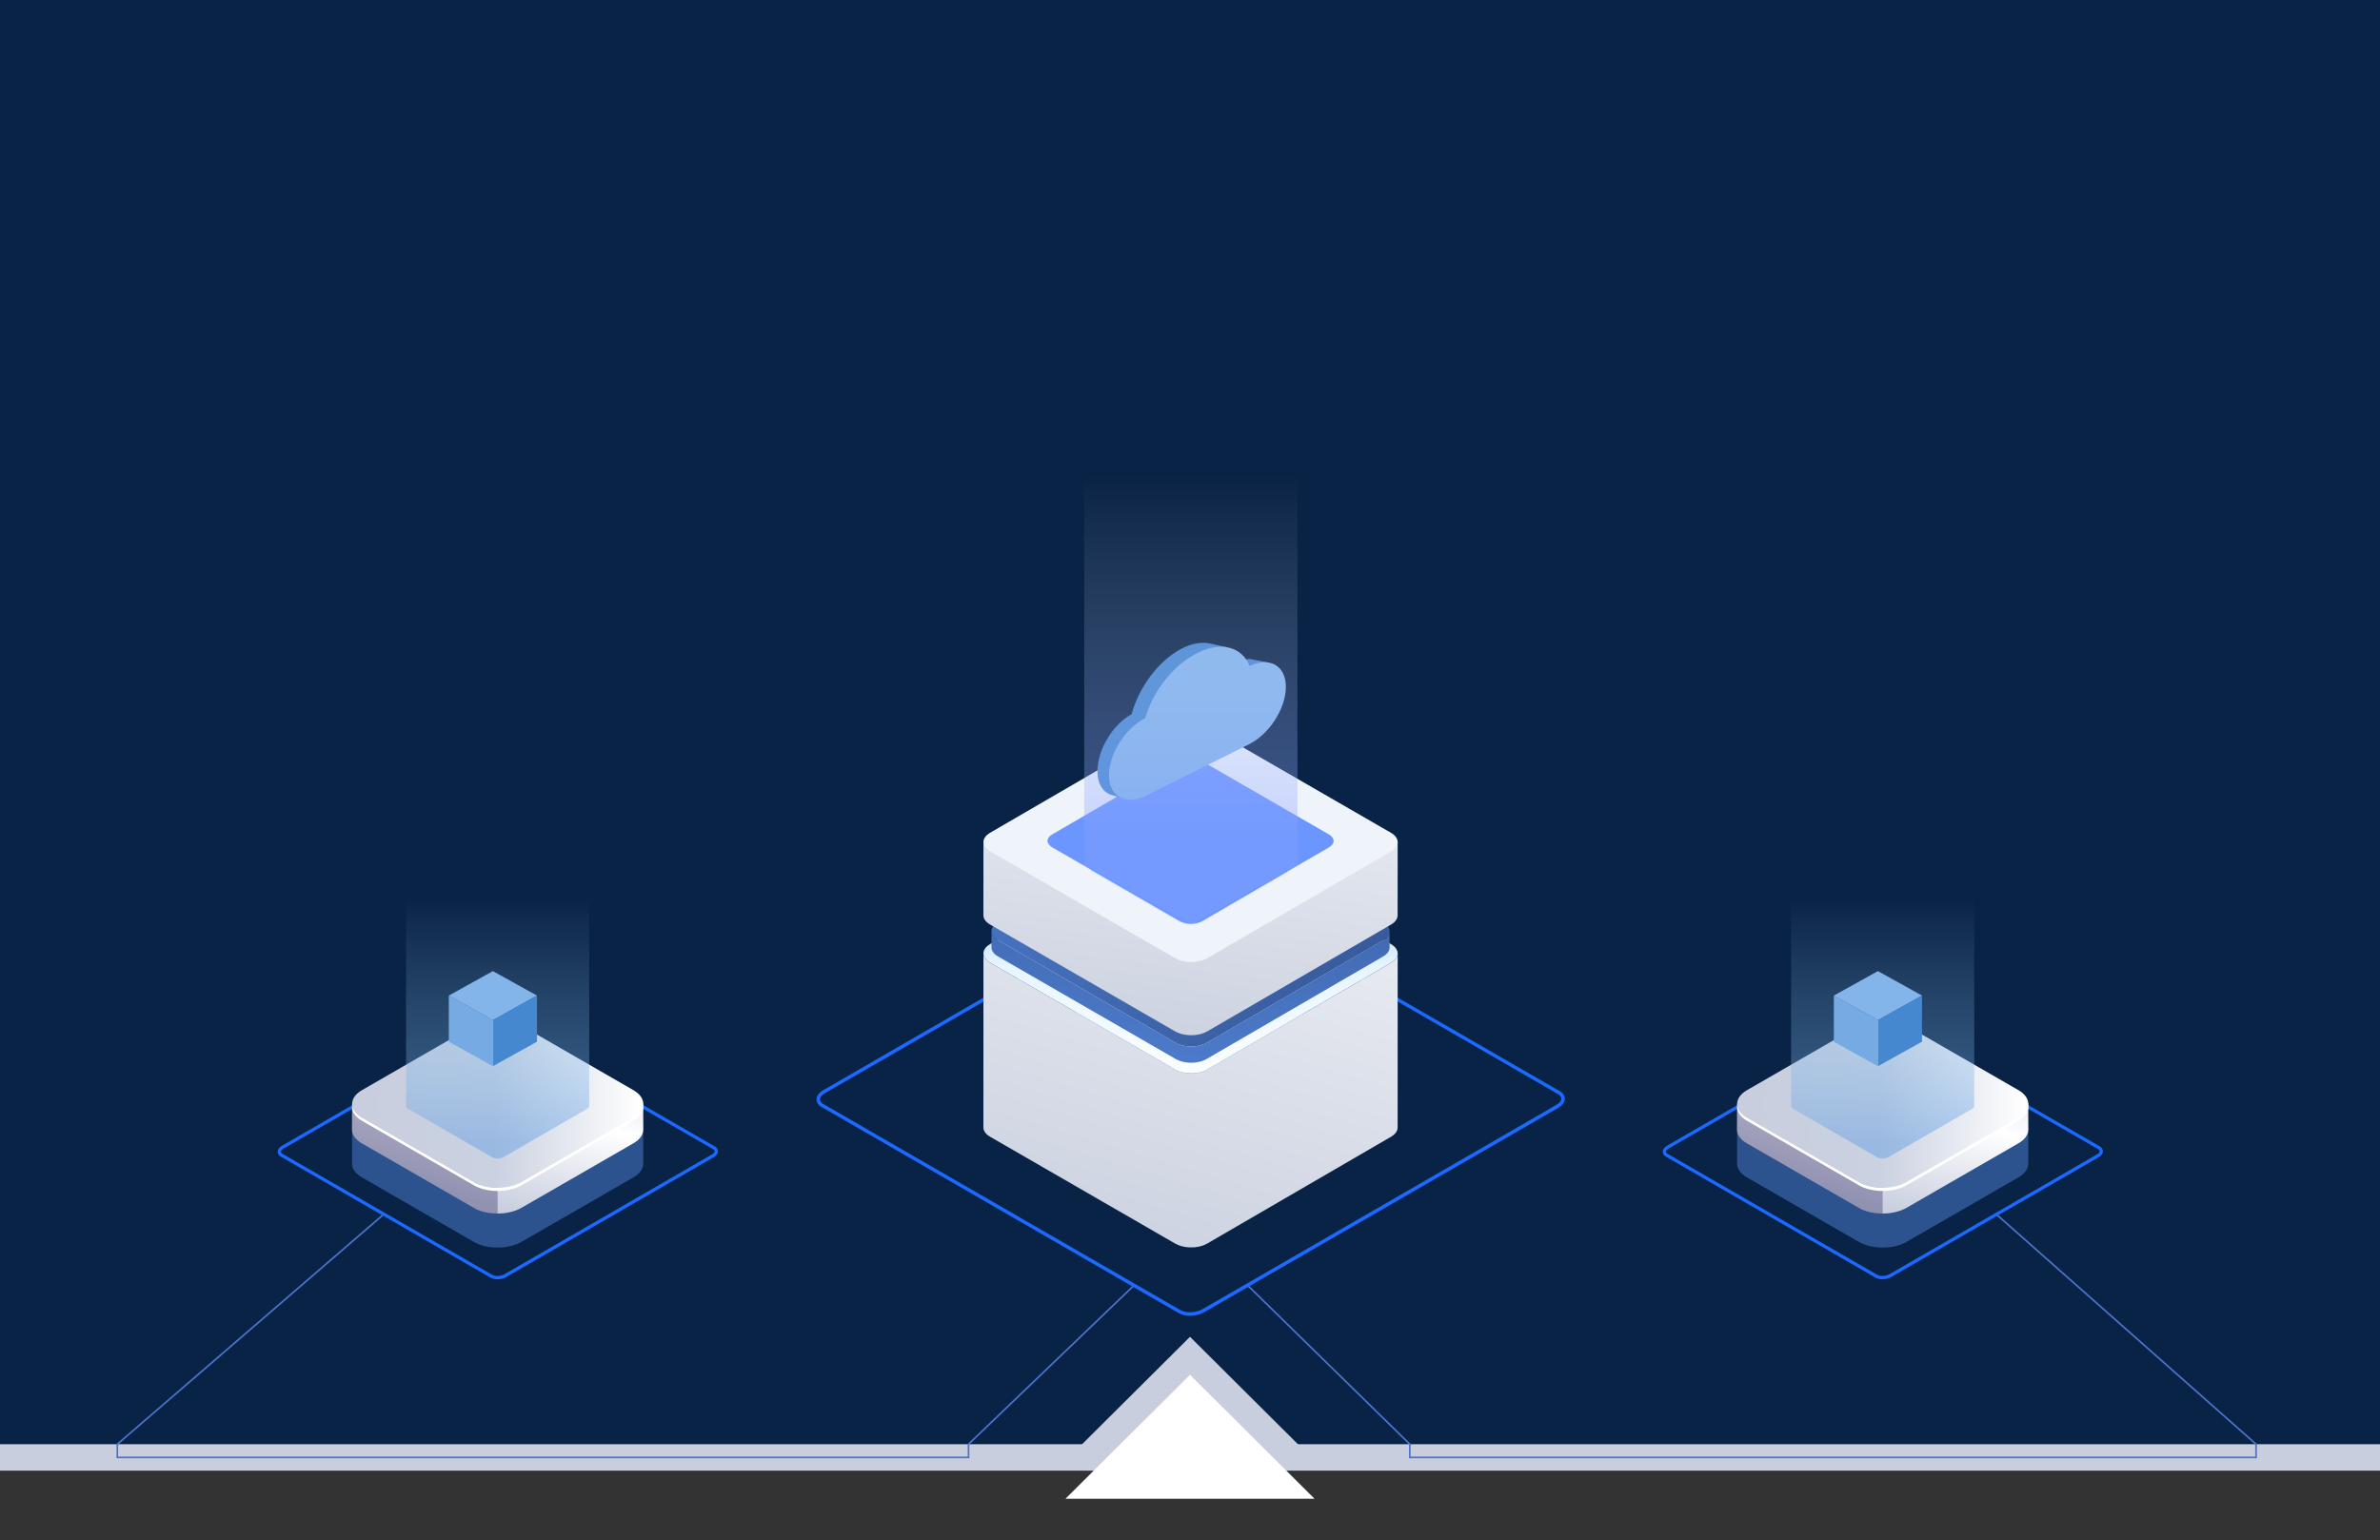 <svg xmlns="http://www.w3.org/2000/svg" width="1440" height="932" viewBox="0 0 1440 932" fill="none" class="injected-svg" data-src="/assets/hero-CkUokRhk.svg" xmlns:xlink="http://www.w3.org/1999/xlink" role="img"><rect x="0" y="0" width="1440" height="932" fill="#333333" stroke="none"/>                                                                                                                                                                                     <style>
    .svg-elem-4, .svg-elem-5, .svg-elem-6, .svg-elem-7, .svg-elem-8, .svg-elem-9, .svg-elem-10, .svg-elem-11, .svg-elem-12, .svg-elem-13 {
        stroke-dasharray: 1000;
        stroke-dashoffset: 1000;
        animation: draw 3s linear forwards; 
    }

    .svg-elem-5 {
        animation-delay: 0.2s;
    }

    .svg-elem-6 {
        animation-delay: 0.4s;
    }

    .svg-elem-7 {
        animation-delay: 0.6s;
    }

    .svg-elem-8 {
        animation-delay: 0.8s;
    }

    .svg-elem-9 {
        animation-delay: 1s;
    }

    .svg-elem-10 {
        animation-delay: 1.2s;
    }

    .svg-elem-11 {
        animation-delay: 1.4s;
    }

    .svg-elem-12 {
        animation-delay: 1.6s;
    }

    .svg-elem-13 {
        animation-delay: 1.8s;
    }
    
    @keyframes draw {
        to {
            stroke-dashoffset: 0;
        }
    }

   
    .svg-elem-14, .svg-elem-15, .svg-elem-16 {
        stroke-dasharray: 2000;
        stroke-dashoffset: 2000;
        animation: draw-square 3s linear forwards; 
    }

    .svg-elem-14 {
        animation-delay: 2s; 
    }

    .svg-elem-15 {
        animation-delay: 2.5s; 
    }

    .svg-elem-16 {
        animation-delay: 3s;
    }

    @keyframes draw-square {
        to {
            stroke-dashoffset: 0;
        }
    }

</style>
<path d="M0 16H1440V890H0V16Z" fill="#C8CEDE"></path>
<path d="M0 0H1440V874H0V0Z" fill="#092346"></path>
<path d="M1365 874L1208 735" stroke="#4C73CC" stroke-linecap="round"></path>
<path d="M853 874L755 778" stroke="#4C73CC" stroke-linecap="round"></path>
<path d="M1365 882L1365 874" stroke="#4C73CC" stroke-linecap="round"></path>
<path d="M853 882L853 874" stroke="#4C73CC" stroke-linecap="round"></path>
<path d="M853 882L1365 882" stroke="#4C73CC" stroke-linecap="round"></path>
<path d="M586 874L686 778" stroke="#4C73CC" stroke-linecap="round"></path>
<path d="M586 882L586 874" stroke="#4C73CC" stroke-linecap="round"></path>
<path d="M71 874L232 735" stroke="#4C73CC" stroke-linecap="round"></path>
<path d="M71 882L71 874" stroke="#4C73CC" stroke-linecap="round"></path>
<path d="M586 882L71 882" stroke="#4C73CC" stroke-linecap="round"></path>
<path d="M1139.45 621.519C1137.95 621.519 1136.46 621.873 1135.13 622.58L1009.55 695.096C1008.56 695.669 1007.97 696.376 1007.97 696.999C1008 697.268 1008.12 697.538 1008.29 697.757C1008.46 697.976 1008.68 698.161 1008.95 698.262L1135.76 771.468C1137.63 772.546 1141.05 772.378 1143.23 771.115L1268.82 698.599C1269.81 698.026 1270.4 697.319 1270.4 696.696C1270.37 696.427 1270.25 696.157 1270.08 695.938C1269.91 695.719 1269.69 695.551 1269.42 695.433L1142.61 622.226C1141.64 621.721 1140.54 621.485 1139.43 621.519H1139.45ZM1138.94 774.163C1137.49 774.197 1136.04 773.86 1134.76 773.186L1007.95 699.98C1007.38 699.71 1006.91 699.289 1006.57 698.767C1006.24 698.245 1006.03 697.639 1006 697.016C1006 695.652 1006.94 694.338 1008.56 693.395L1134.14 620.879C1136.97 619.262 1141.11 619.094 1143.59 620.525L1270.4 693.732C1270.97 694.001 1271.44 694.422 1271.8 694.944C1272.13 695.467 1272.34 696.073 1272.37 696.696C1272.37 698.06 1271.43 699.373 1269.81 700.317L1144.23 772.833C1142.61 773.725 1140.79 774.18 1138.96 774.163H1138.94Z" fill="#1B69FF"></path>
<path d="M297.758 771.484C299.61 772.562 303.046 772.394 305.235 771.13L430.816 698.614C431.809 698.042 432.399 697.334 432.399 696.711C432.365 696.442 432.247 696.173 432.079 695.954C431.91 695.735 431.692 695.549 431.422 695.448L304.612 622.242C302.759 621.164 299.324 621.333 297.134 622.596L171.553 695.112C170.56 695.684 169.97 696.391 169.97 697.015C170.004 697.284 170.122 697.553 170.29 697.772C170.459 697.991 170.678 698.16 170.947 698.278L297.758 771.484ZM300.957 774.179C299.509 774.212 298.061 773.875 296.781 773.202L169.97 699.995C169.398 699.726 168.926 699.305 168.573 698.783C168.236 698.261 168.034 697.655 168 697.031C168 695.667 168.943 694.354 170.56 693.411L296.141 620.895C298.953 619.278 303.113 619.109 305.588 620.541L432.399 693.748C432.971 694.017 433.443 694.438 433.797 694.96C434.133 695.482 434.336 696.088 434.369 696.728C434.369 698.092 433.426 699.406 431.809 700.349L306.228 772.865C304.612 773.758 302.793 774.212 300.957 774.195V774.179Z" fill="#1B69FF"></path>
<path d="M720.826 536.078C718.165 536.062 715.538 536.718 713.197 537.981L499.135 661.558C497.232 662.67 496.121 664.051 496.121 665.364C496.188 665.954 496.407 666.509 496.744 666.981C497.097 667.453 497.552 667.84 498.091 668.076L714.224 792.865C717.576 794.785 723.689 794.516 727.596 792.259L941.658 668.665C943.561 667.554 944.673 666.173 944.673 664.859C944.605 664.27 944.386 663.714 944.049 663.242C943.696 662.771 943.241 662.384 942.702 662.148L726.569 537.358C724.8 536.432 722.83 535.994 720.826 536.045V536.078ZM719.984 796.284C717.609 796.351 715.269 795.795 713.18 794.684L497.047 669.894C496.188 669.49 495.447 668.85 494.908 668.042C494.369 667.25 494.066 666.324 494.016 665.364C494.016 663.276 495.498 661.238 498.074 659.756L712.136 536.163C716.767 533.485 723.554 533.232 727.613 535.573L943.746 660.363C944.605 660.767 945.346 661.407 945.885 662.198C946.424 662.99 946.727 663.916 946.778 664.876C946.778 666.964 945.296 669.002 942.719 670.501L728.657 794.095C725.996 795.56 723.015 796.301 719.984 796.284Z" fill="#1B69FF"></path>
<path d="M720 809L795.344 884H644.656L720 809Z" fill="#C8CEDE"></path>
<path d="M720 832L795.344 907H644.656L720 832Z" fill="white"></path>
<path opacity="0.5" d="M1051.02 703.976V680.8L1055.26 678.44C1056.45 685.669 1064.99 690.446 1072.12 691.431L1120.66 719.792L1141.85 727.43L1209.48 692.564L1207.92 691.672C1213.7 688.977 1216.81 682.807 1219.94 677.176L1224.49 679.889L1227.19 680.651V704.217C1227.19 707.228 1225.2 710.22 1221.24 712.506L1153.48 751.572C1145.55 756.144 1132.64 756.144 1124.71 751.572L1056.95 712.506C1053.05 710.257 1051.07 707.302 1051 704.347C1051 704.217 1051 704.087 1051 703.957L1051.02 703.976Z" fill="#5284D8"></path>
<path d="M1051.02 683.363V668.03L1055.26 665.67C1056.45 672.9 1064.99 677.676 1072.12 678.661L1120.66 707.022L1141.85 714.661L1209.48 679.795L1207.92 678.903C1213.7 676.208 1216.81 670.038 1219.94 664.406L1224.49 667.12L1227.19 667.882V683.605C1227.19 686.616 1225.2 689.608 1221.24 691.894L1153.48 730.96C1145.55 735.532 1132.64 735.532 1124.71 730.96L1056.95 691.894C1053.05 689.645 1051.07 686.708 1051 683.735C1051 683.605 1051 683.475 1051 683.345L1051.02 683.363Z" fill="url(#paint0_linear_1019_4638-18)"></path>
<path opacity="0.3" d="M1072.12 678.681L1120.66 707.042L1139.1 713.696V734.437C1134.09 734.53 1129.14 733.359 1124.71 730.998L1056.95 691.932C1053.05 689.684 1051.07 686.747 1051 683.773C1051 683.643 1051 683.513 1051 683.383V668.05L1054.89 665.895H1055.3C1056.62 673.013 1065.05 677.715 1072.12 678.681Z" fill="#0F054C"></path>
<path d="M1139.11 622.907L1146.66 620.918L1163.44 630.768L1219.95 664.426C1216.82 670.057 1213.72 676.227 1207.93 678.922L1143.72 641.901C1142.31 641.139 1140.73 640.767 1139.11 640.804V622.925V622.907Z" fill="url(#paint1_linear_1019_4638-19)"></path>
<path d="M1153.5 715.404L1221.26 676.338C1229.18 671.766 1229.18 664.313 1221.26 659.741L1153.51 620.675C1145.59 616.103 1132.68 616.103 1124.75 620.675L1056.99 659.741C1049.07 664.313 1049.07 671.766 1056.99 676.338L1124.75 715.404C1132.68 719.976 1145.59 719.976 1153.51 715.404H1153.5Z" fill="url(#paint2_linear_1019_4638-20)"></path>
<path d="M1056.97 676.337L1124.73 715.403C1132.66 719.975 1145.57 719.975 1153.49 715.403L1221.25 676.337C1224.81 674.293 1226.76 671.672 1227.13 668.996C1227.6 672.304 1225.64 675.724 1221.25 678.251L1153.49 717.317C1145.57 721.889 1132.66 721.889 1124.73 717.317L1056.97 678.251C1052.58 675.724 1050.63 672.304 1051.09 668.996C1051.46 671.672 1053.42 674.293 1056.97 676.337Z" fill="white"></path>
<path d="M1151.58 714.306L1219.34 675.24C1226.22 671.282 1226.22 664.814 1219.34 660.855L1151.6 621.789C1144.72 617.831 1133.53 617.831 1126.65 621.789L1058.89 660.855C1052.01 664.814 1052.01 671.282 1058.89 675.24L1126.63 714.306C1133.51 718.283 1144.7 718.265 1151.58 714.306ZM1132.58 625.209C1136.68 623.127 1141.53 623.127 1145.63 625.209L1213.37 664.275C1216.96 666.356 1216.96 669.72 1213.37 671.802L1145.61 710.868C1141.52 712.931 1136.68 712.931 1132.57 710.868L1064.81 671.802C1061.22 669.72 1061.22 666.356 1064.81 664.275L1132.57 625.209H1132.58Z" fill="url(#paint3_linear_1019_4638-21)"></path>
<path opacity="0.5" d="M1083.69 669.109V489H1194.5V669.109C1194.43 670.001 1193.89 670.763 1193.09 671.134L1142.54 700.295C1140.38 701.391 1137.83 701.391 1135.65 700.295L1085.1 671.134C1084.28 670.781 1083.74 670.001 1083.69 669.109Z" fill="url(#paint4_linear_1019_4638-22)"></path>
<path d="M1136.21 587.688L1109.53 602.5L1136.25 617.368L1162.89 602.5L1136.21 587.688Z" fill="#84B5EA"></path>
<path d="M1136.16 617.273L1136.21 645.226L1162.89 630.413V602.387L1136.16 617.255V617.273Z" fill="#4688CF"></path>
<path d="M1109.55 602.406V630.433L1136.21 645.226V617.293L1109.55 602.406Z" fill="#75AAE2"></path>
<path opacity="0.5" d="M213.019 703.976V680.8L217.261 678.44C218.451 685.669 226.991 690.446 234.117 691.431L282.658 719.792L303.849 727.43L371.479 692.564L369.916 691.672C375.702 688.977 378.809 682.807 381.935 677.176L386.493 679.889L389.191 680.651V704.217C389.191 707.228 387.2 710.22 383.237 712.506L315.477 751.572C307.552 756.144 294.64 756.144 286.714 751.572L218.954 712.506C215.047 710.257 213.074 707.302 213 704.347C213 704.217 213 704.087 213 703.957L213.019 703.976Z" fill="#5284D8"></path>
<path d="M213.019 683.363V668.03L217.261 665.67C218.451 672.9 226.991 677.676 234.117 678.661L282.658 707.022L303.849 714.661L371.479 679.795L369.916 678.903C375.702 676.208 378.809 670.038 381.935 664.406L386.493 667.12L389.191 667.882V683.605C389.191 686.616 387.2 689.608 383.237 691.894L315.477 730.96C307.552 735.532 294.64 735.532 286.714 730.96L218.954 691.894C215.047 689.645 213.074 686.708 213 683.735C213 683.605 213 683.475 213 683.345L213.019 683.363Z" fill="url(#paint5_linear_1019_4638-23)"></path>
<path opacity="0.3" d="M234.117 678.681L282.658 707.042L301.096 713.696V734.437C296.091 734.53 291.142 733.359 286.714 730.998L218.954 691.932C215.047 689.684 213.074 686.747 213 683.773C213 683.643 213 683.513 213 683.383V668.05L216.888 665.895H217.298C218.619 673.013 227.047 677.715 234.117 678.681Z" fill="#0F054C"></path>
<path d="M301.109 622.907L308.663 620.918L325.445 630.768L381.949 664.426C378.823 670.057 375.716 676.227 369.93 678.922L305.723 641.901C304.309 641.139 302.728 640.767 301.109 640.804V622.925V622.907Z" fill="url(#paint6_linear_1019_4638-24)"></path>
<path d="M315.496 715.404L383.256 676.338C391.182 671.766 391.182 664.313 383.256 659.741L315.515 620.675C307.589 616.103 294.677 616.103 286.751 620.675L218.991 659.741C211.065 664.313 211.065 671.766 218.991 676.338L286.751 715.404C294.677 719.976 307.589 719.976 315.515 715.404H315.496Z" fill="url(#paint7_linear_1019_4638-25)"></path>
<path d="M218.97 676.337L286.73 715.403C294.656 719.975 307.568 719.975 315.493 715.403L383.253 676.337C386.807 674.293 388.761 671.672 389.133 668.996C389.598 672.304 387.644 675.724 383.253 678.251L315.493 717.317C307.568 721.889 294.656 721.889 286.73 717.317L218.97 678.251C214.579 675.724 212.625 672.304 213.091 668.996C213.463 671.672 215.416 674.293 218.97 676.337Z" fill="white"></path>
<path d="M313.58 714.306L381.341 675.24C388.224 671.282 388.224 664.814 381.341 660.855L313.599 621.789C306.715 617.831 295.533 617.831 288.65 621.789L220.89 660.855C214.006 664.814 214.006 671.282 220.89 675.24L288.631 714.306C295.515 718.283 306.697 718.265 313.58 714.306ZM294.585 625.209C298.678 623.127 303.534 623.127 307.627 625.209L375.368 664.275C378.959 666.356 378.959 669.72 375.368 671.802L307.608 710.868C303.515 712.931 298.678 712.931 294.566 710.868L226.806 671.802C223.215 669.72 223.215 666.356 226.806 664.275L294.566 625.209H294.585Z" fill="url(#paint8_linear_1019_4638-26)"></path>
<path opacity="0.5" d="M245.688 669.109V489H356.5V669.109C356.426 670.001 355.886 670.763 355.086 671.134L304.536 700.295C302.377 701.391 299.829 701.391 297.652 700.295L247.101 671.134C246.283 670.781 245.743 670.001 245.688 669.109Z" fill="url(#paint9_linear_1019_4638-27)"></path>
<path d="M298.211 587.688L271.531 602.5L298.248 617.368L324.891 602.5L298.211 587.688Z" fill="#84B5EA"></path>
<path d="M298.156 617.273L298.212 645.226L324.892 630.413V602.387L298.156 617.255V617.273Z" fill="#4688CF"></path>
<path d="M271.547 602.406V630.433L298.208 645.226V617.293L271.547 602.406Z" fill="#75AAE2"></path>
<g style="mix-blend-mode:multiply" opacity="0.54">
<path d="M835.889 670.092C841.082 673.216 841.102 678.261 835.934 681.37L728.552 745.956C723.384 749.064 714.991 749.053 709.798 745.93L601.893 681.049C596.699 677.925 596.679 672.88 601.847 669.771L709.228 544.874C714.396 541.766 722.789 541.778 727.982 544.9L835.889 670.092Z" fill="#5CAEFF"></path>
</g>
<path d="M845.619 577.425C845.606 577.57 845.596 577.715 845.57 577.861C845.548 577.979 845.512 578.095 845.481 578.213C845.446 578.35 845.412 578.487 845.364 578.623C845.324 578.735 845.27 578.847 845.219 578.959C845.156 579.104 845.094 579.245 845.018 579.386C844.963 579.488 844.897 579.589 844.834 579.691C844.734 579.852 844.629 580.013 844.511 580.171C844.438 580.264 844.366 580.356 844.289 580.448C844.106 580.667 843.912 580.876 843.707 581.074C843.63 581.146 843.562 581.225 843.479 581.298C843.348 581.417 843.201 581.531 843.058 581.646C842.931 581.747 842.809 581.851 842.672 581.951C842.516 582.063 842.345 582.169 842.177 582.281C842.009 582.393 841.841 582.508 841.655 582.616L730.46 647.234C730.039 647.474 729.605 647.692 729.162 647.888C729.033 647.946 728.902 648 728.77 648.055C728.418 648.201 728.058 648.337 727.689 648.465C727.557 648.51 727.428 648.558 727.294 648.6C727.063 648.673 726.824 648.738 726.587 648.802C726.407 648.851 726.229 648.904 726.046 648.948C725.797 649.008 725.542 649.058 725.288 649.11C725.114 649.145 724.943 649.182 724.767 649.216C724.253 649.307 723.731 649.378 723.205 649.434C723.044 649.451 722.88 649.461 722.717 649.475C722.409 649.501 722.099 649.523 721.788 649.536C721.59 649.545 721.392 649.549 721.194 649.553C720.942 649.558 720.691 649.56 720.439 649.557C720.23 649.557 720.021 649.547 719.812 649.539C719.579 649.53 719.346 649.518 719.114 649.502C718.902 649.487 718.69 649.469 718.48 649.448C718.25 649.427 718.021 649.401 717.793 649.372C717.588 649.346 717.383 649.317 717.178 649.286C716.936 649.247 716.694 649.205 716.452 649.159C716.26 649.122 716.069 649.087 715.879 649.043C715.592 648.98 715.309 648.909 715.028 648.834C714.87 648.792 714.711 648.753 714.555 648.707C714.046 648.562 713.557 648.395 713.079 648.209C713.013 648.183 712.951 648.154 712.886 648.127C712.244 647.873 711.621 647.574 711.021 647.233L599.087 582.609C596.377 581.044 595.023 578.991 595.028 576.941L595 682.26C594.994 684.311 596.348 686.364 599.058 687.928L710.992 752.552C711.592 752.893 712.215 753.192 712.856 753.446C712.898 753.464 712.934 753.488 712.977 753.504C713.001 753.514 713.028 753.52 713.049 753.53C713.526 753.716 714.02 753.88 714.524 754.028C714.565 754.039 714.602 754.057 714.644 754.068C714.759 754.101 714.88 754.123 714.997 754.155C715.278 754.227 715.561 754.3 715.848 754.363C715.925 754.381 716 754.403 716.077 754.419C716.19 754.443 716.307 754.458 716.421 754.48C716.662 754.525 716.902 754.567 717.148 754.605C717.246 754.62 717.342 754.642 717.438 754.657C717.534 754.671 717.656 754.679 717.76 754.692C717.988 754.721 718.217 754.747 718.446 754.769C718.556 754.78 718.664 754.796 718.774 754.806C718.884 754.815 718.979 754.815 719.081 754.822C719.313 754.838 719.546 754.85 719.779 754.86C719.895 754.864 720.011 754.875 720.127 754.878C720.22 754.878 720.313 754.878 720.406 754.878C720.657 754.882 720.909 754.878 721.16 754.875C721.285 754.875 721.409 754.875 721.534 754.875C721.607 754.875 721.68 754.863 721.752 754.86C722.063 754.846 722.372 754.824 722.682 754.798C722.805 754.788 722.931 754.785 723.054 754.773C723.093 754.769 723.127 754.761 723.169 754.757C723.695 754.702 724.216 754.629 724.732 754.539C724.756 754.535 724.782 754.533 724.804 754.529C724.955 754.502 725.099 754.464 725.248 754.434C725.502 754.383 725.757 754.332 726.008 754.272C726.19 754.227 726.366 754.176 726.547 754.126C726.785 754.062 727.023 753.998 727.256 753.924C727.305 753.908 727.358 753.897 727.406 753.882C727.491 753.854 727.567 753.818 727.65 753.789C728.019 753.663 728.379 753.527 728.73 753.379C728.862 753.324 728.995 753.27 729.124 753.212C729.567 753.016 730 752.797 730.42 752.558L841.629 687.934L841.797 687.834C841.924 687.758 842.031 687.676 842.152 687.597C842.32 687.488 842.49 687.379 842.646 687.268C842.782 687.169 842.905 687.065 843.032 686.963C843.177 686.848 843.322 686.734 843.452 686.616C843.479 686.592 843.513 686.569 843.539 686.543C843.593 686.493 843.63 686.439 843.684 686.389C843.889 686.191 844.083 685.982 844.266 685.763C844.305 685.716 844.356 685.673 844.393 685.626C844.43 685.579 844.453 685.532 844.488 685.486C844.606 685.328 844.711 685.167 844.81 685.006C844.853 684.939 844.908 684.873 844.946 684.805C844.966 684.77 844.977 684.732 844.995 684.701C845.068 684.556 845.133 684.417 845.196 684.274C845.232 684.19 845.281 684.108 845.313 684.023C845.323 683.995 845.327 683.966 845.337 683.938C845.385 683.802 845.419 683.665 845.455 683.527C845.479 683.435 845.516 683.343 845.534 683.25C845.539 683.225 845.539 683.201 845.543 683.177C845.569 683.032 845.579 682.887 845.592 682.741C845.601 682.648 845.622 682.554 845.624 682.459C845.624 682.419 845.624 682.379 845.624 682.339L845.653 577.02C845.653 577.156 845.632 577.29 845.619 577.425Z" fill="url(#paint10_linear_1019_4638-28)"></path>
<path d="M841.597 571.352C846.984 574.462 847.013 579.501 841.66 582.615L730.462 647.233C725.11 650.343 716.411 650.343 711.024 647.233L599.09 582.608C593.703 579.498 593.674 574.459 599.027 571.349L710.225 506.727C715.577 503.617 724.276 503.617 729.663 506.727L841.597 571.352Z" fill="url(#paint11_linear_1019_4638-29)"></path>
<path d="M840.738 563.987C840.726 564.126 840.716 564.264 840.691 564.402C840.67 564.516 840.636 564.628 840.606 564.741C840.572 564.873 840.54 565.004 840.493 565.135C840.455 565.242 840.404 565.353 840.357 565.457C840.297 565.595 840.238 565.732 840.164 565.869C840.111 565.967 840.048 566.063 839.988 566.159C839.892 566.314 839.791 566.468 839.677 566.62C839.61 566.709 839.537 566.798 839.464 566.887C839.288 567.097 839.102 567.298 838.904 567.488C838.832 567.56 838.759 567.633 838.686 567.706C838.561 567.819 838.42 567.929 838.282 568.039C838.16 568.137 838.042 568.237 837.911 568.33C837.761 568.439 837.597 568.542 837.436 568.647C837.274 568.753 837.112 568.865 836.934 568.97L730.065 631.077C729.669 631.306 729.248 631.513 728.818 631.707C728.694 631.763 728.567 631.815 728.442 631.868C728.102 632.01 727.756 632.141 727.402 632.262C727.275 632.305 727.151 632.351 727.023 632.392C726.8 632.465 726.571 632.523 726.343 632.586C726.17 632.632 725.999 632.683 725.823 632.725C725.584 632.784 725.339 632.832 725.096 632.882C724.93 632.915 724.765 632.954 724.595 632.983C724.101 633.071 723.6 633.139 723.094 633.192C722.939 633.209 722.782 633.218 722.626 633.231C722.329 633.256 722.031 633.278 721.733 633.291C721.542 633.299 721.352 633.303 721.161 633.307C720.919 633.311 720.677 633.313 720.435 633.31C720.234 633.31 720.032 633.301 719.832 633.294C719.608 633.284 719.384 633.273 719.161 633.257C718.958 633.244 718.754 633.226 718.551 633.206C718.333 633.185 718.111 633.161 717.892 633.134C717.694 633.109 717.497 633.081 717.301 633.051C717.067 633.015 716.834 632.973 716.603 632.93C716.419 632.894 716.235 632.857 716.052 632.818C715.776 632.757 715.505 632.689 715.235 632.618C715.083 632.577 714.931 632.539 714.781 632.495C714.295 632.353 713.821 632.195 713.362 632.016C713.299 631.992 713.239 631.963 713.176 631.938C712.56 631.693 711.961 631.406 711.384 631.078L603.811 568.969C601.206 567.465 599.905 565.492 599.91 563.52L599.883 573.329C599.877 575.299 601.178 577.273 603.783 578.779L711.357 640.886C711.933 641.214 712.532 641.501 713.148 641.745C713.188 641.761 713.221 641.784 713.264 641.801C713.287 641.81 713.312 641.816 713.336 641.825C713.795 642.004 714.269 642.162 714.753 642.303C714.793 642.315 714.826 642.332 714.868 642.342C714.979 642.374 715.095 642.396 715.208 642.426C715.478 642.499 715.749 642.566 716.026 642.626C716.098 642.643 716.171 642.665 716.244 642.68C716.352 642.703 716.462 642.717 716.573 642.738C716.805 642.782 717.036 642.822 717.27 642.859C717.365 642.874 717.457 642.895 717.552 642.908C717.647 642.921 717.759 642.93 717.862 642.943C718.08 642.97 718.298 642.995 718.522 643.015C718.627 643.025 718.731 643.041 718.836 643.051C718.942 643.06 719.033 643.06 719.131 643.066C719.354 643.082 719.577 643.094 719.802 643.102C719.914 643.107 720.025 643.117 720.137 643.12C720.226 643.12 720.316 643.12 720.404 643.12C720.646 643.124 720.888 643.12 721.131 643.12C721.25 643.12 721.37 643.12 721.49 643.12C721.563 643.12 721.631 643.109 721.702 643.105C722.001 643.092 722.298 643.071 722.595 643.046C722.714 643.036 722.835 643.034 722.954 643.022C722.991 643.022 723.027 643.011 723.064 643.007C723.572 642.954 724.071 642.885 724.565 642.798C724.589 642.793 724.614 642.792 724.638 642.787C724.783 642.762 724.921 642.725 725.063 642.696C725.308 642.647 725.553 642.598 725.794 642.54C725.969 642.498 726.139 642.448 726.312 642.401C726.541 642.339 726.77 642.277 726.993 642.207C727.041 642.191 727.091 642.18 727.139 642.165C727.219 642.139 727.293 642.103 727.373 642.076C727.727 641.956 728.073 641.825 728.411 641.683C728.538 641.63 728.665 641.578 728.79 641.521C729.215 641.333 729.631 641.122 730.035 640.891L836.902 578.788C836.956 578.756 837.01 578.724 837.063 578.692C837.184 578.62 837.288 578.54 837.404 578.465C837.565 578.36 837.73 578.256 837.879 578.147C838.01 578.052 838.127 577.953 838.25 577.857C838.388 577.746 838.528 577.639 838.654 577.523C838.68 577.5 838.712 577.478 838.737 577.455C838.789 577.407 838.825 577.355 838.874 577.31C839.072 577.12 839.259 576.919 839.434 576.709C839.471 576.664 839.52 576.622 839.556 576.576C839.592 576.531 839.613 576.487 839.647 576.443C839.76 576.29 839.861 576.136 839.957 575.981C839.998 575.916 840.051 575.853 840.088 575.787C840.106 575.755 840.117 575.72 840.134 575.688C840.207 575.552 840.267 575.415 840.327 575.277C840.362 575.197 840.409 575.118 840.44 575.037C840.45 575.01 840.453 574.982 840.463 574.955C840.509 574.824 840.542 574.692 840.576 574.561C840.599 574.471 840.635 574.383 840.653 574.293C840.658 574.27 840.657 574.246 840.661 574.221C840.687 574.083 840.696 573.944 840.708 573.805C840.716 573.715 840.737 573.625 840.74 573.535C840.74 573.496 840.74 573.457 840.74 573.418L840.767 563.609C840.771 563.73 840.75 563.858 840.738 563.987Z" fill="url(#paint12_linear_1019_4638-30)"></path>
<path d="M836.866 558.154C842.043 561.143 842.07 565.985 836.927 568.975L730.06 631.078C724.917 634.067 716.557 634.067 711.379 631.078L603.807 568.971C598.63 565.982 598.602 561.139 603.746 558.151L710.612 496.046C715.755 493.058 724.116 493.058 729.293 496.046L836.866 558.154Z" fill="url(#paint13_linear_1019_4638-31)"></path>
<path d="M845.619 509.329C845.606 509.474 845.596 509.619 845.57 509.765C845.548 509.883 845.512 509.999 845.481 510.117C845.446 510.254 845.412 510.391 845.364 510.527C845.324 510.64 845.27 510.751 845.219 510.863C845.156 511.008 845.094 511.149 845.018 511.291C844.963 511.392 844.897 511.493 844.834 511.595C844.734 511.756 844.629 511.917 844.511 512.075C844.438 512.168 844.366 512.26 844.289 512.352C844.107 512.571 843.913 512.78 843.707 512.978C843.63 513.051 843.562 513.129 843.479 513.202C843.348 513.321 843.201 513.435 843.058 513.55C842.931 513.652 842.809 513.755 842.672 513.855C842.516 513.968 842.345 514.073 842.177 514.185C842.009 514.297 841.841 514.412 841.655 514.52L730.46 579.141C730.038 579.38 729.605 579.599 729.162 579.795C729.033 579.852 728.902 579.906 728.77 579.962C728.418 580.107 728.058 580.244 727.689 580.372C727.557 580.417 727.428 580.465 727.294 580.507C727.063 580.579 726.824 580.644 726.587 580.709C726.407 580.757 726.229 580.81 726.046 580.854C725.797 580.915 725.542 580.965 725.288 581.016C725.114 581.052 724.943 581.089 724.767 581.122C724.253 581.213 723.731 581.284 723.205 581.34C723.044 581.358 722.88 581.368 722.717 581.382C722.408 581.407 722.099 581.43 721.788 581.443C721.59 581.451 721.392 581.456 721.194 581.459C720.942 581.465 720.691 581.466 720.439 581.463C720.23 581.46 720.021 581.454 719.811 581.446C719.579 581.436 719.346 581.424 719.114 581.408C718.902 581.394 718.69 581.376 718.48 581.355C718.25 581.333 718.021 581.307 717.793 581.278C717.588 581.252 717.383 581.223 717.178 581.192C716.935 581.154 716.693 581.111 716.452 581.065C716.26 581.028 716.069 580.993 715.879 580.949C715.592 580.887 715.309 580.816 715.028 580.741C714.87 580.699 714.711 580.659 714.555 580.614C714.046 580.468 713.557 580.301 713.079 580.115C713.013 580.09 712.951 580.06 712.886 580.034C712.244 579.779 711.621 579.48 711.021 579.139L599.087 514.515C596.377 512.95 595.023 510.897 595.028 508.848L595 553.856C594.994 555.906 596.348 557.959 599.058 559.524L710.992 624.148C711.592 624.489 712.215 624.788 712.856 625.042C712.898 625.059 712.934 625.083 712.977 625.1C713.001 625.11 713.028 625.116 713.049 625.126C713.526 625.312 714.02 625.477 714.524 625.623C714.565 625.636 714.602 625.652 714.644 625.664C714.759 625.697 714.88 625.719 714.997 625.75C715.278 625.823 715.561 625.896 715.848 625.959C715.925 625.976 716 626 716.077 626.015C716.19 626.039 716.307 626.053 716.421 626.075C716.662 626.121 716.902 626.163 717.148 626.201C717.246 626.216 717.342 626.239 717.438 626.253C717.534 626.266 717.656 626.275 717.76 626.288C717.988 626.317 718.217 626.343 718.446 626.365C718.556 626.375 718.664 626.393 718.774 626.402C718.884 626.41 718.979 626.411 719.081 626.418C719.313 626.434 719.546 626.447 719.779 626.455C719.895 626.46 720.011 626.471 720.127 626.474C720.22 626.474 720.313 626.474 720.406 626.474C720.657 626.478 720.909 626.474 721.16 626.471C721.285 626.471 721.409 626.471 721.534 626.471C721.607 626.471 721.68 626.459 721.752 626.455C722.063 626.442 722.372 626.42 722.682 626.394C722.805 626.383 722.931 626.381 723.054 626.369C723.093 626.365 723.127 626.357 723.169 626.353C723.695 626.298 724.217 626.226 724.732 626.135C724.756 626.13 724.782 626.128 724.804 626.124C724.955 626.097 725.099 626.059 725.248 626.029C725.502 625.978 725.757 625.927 726.008 625.867C726.19 625.822 726.366 625.771 726.547 625.721C726.785 625.657 727.023 625.593 727.256 625.519C727.305 625.503 727.358 625.492 727.406 625.477C727.491 625.449 727.567 625.413 727.65 625.384C728.019 625.258 728.379 625.122 728.73 624.974C728.862 624.919 728.995 624.865 729.124 624.807C729.567 624.611 730 624.393 730.42 624.153L841.619 559.532L841.787 559.433C841.913 559.356 842.021 559.274 842.142 559.196C842.309 559.086 842.48 558.978 842.636 558.866C842.772 558.767 842.894 558.663 843.021 558.561C843.167 558.446 843.312 558.332 843.442 558.214C843.469 558.19 843.502 558.167 843.529 558.141C843.582 558.091 843.62 558.037 843.674 557.987C843.879 557.789 844.073 557.58 844.255 557.361C844.295 557.314 844.346 557.271 844.383 557.224C844.42 557.177 844.443 557.13 844.478 557.084C844.595 556.926 844.701 556.765 844.8 556.604C844.842 556.537 844.898 556.471 844.936 556.403C844.956 556.369 844.967 556.33 844.985 556.299C845.057 556.154 845.123 556.015 845.185 555.872C845.222 555.788 845.27 555.706 845.302 555.622C845.313 555.593 845.317 555.564 845.327 555.536C845.375 555.4 845.408 555.263 845.445 555.125C845.469 555.033 845.506 554.941 845.524 554.848C845.529 554.824 845.528 554.798 845.533 554.775C845.559 554.63 845.569 554.485 845.582 554.339C845.591 554.245 845.612 554.152 845.614 554.057C845.614 554.017 845.614 553.977 845.614 553.937L845.643 508.928C845.653 509.063 845.632 509.197 845.619 509.329Z" fill="url(#paint14_linear_1019_4638-32)"></path>
<path d="M841.597 503.985C846.984 507.095 847.013 512.134 841.66 515.248L730.462 579.866C725.11 582.976 716.411 582.976 711.024 579.866L599.09 515.241C593.703 512.131 593.674 507.091 599.027 503.981L710.225 439.36C715.577 436.25 724.276 436.25 729.663 439.36L841.597 503.985Z" fill="#EFF3FA"></path>
<path d="M804.091 504.999C807.811 507.147 807.831 510.627 804.134 512.774L727.334 557.407C723.637 559.555 717.63 559.555 713.909 557.407L636.601 512.772C632.88 510.625 632.86 507.145 636.556 504.998L713.356 460.365C717.053 458.217 723.061 458.217 726.782 460.365L804.091 504.999Z" fill="#6C96FF"></path>
<mask id="mask0_1019_4638-34" style="mask-type:luminance" maskUnits="userSpaceOnUse" x="633" y="458" width="174" height="101">
<path d="M803.864 504.772C807.584 506.92 807.604 510.401 803.908 512.547L727.107 557.18C723.41 559.329 717.403 559.329 713.682 557.18L636.374 512.546C632.653 510.398 632.633 506.918 636.33 504.771L713.13 460.138C716.826 457.99 722.835 457.99 726.555 460.138L803.864 504.772Z" fill="white"></path>
</mask>
<g mask="url(#mask0_1019_4638-34)">
<path d="M802.411 541.104C806.131 543.252 806.151 546.733 802.454 548.879L725.654 593.512C721.957 595.661 715.95 595.661 712.229 593.512L634.921 548.878C631.2 546.73 631.18 543.25 634.877 541.103L711.677 496.47C715.373 494.322 721.382 494.322 725.102 496.47L802.411 541.104Z" fill="#6C96FF"></path>
</g>
<path d="M664 466.647C664 453.76 673.24 438.429 684.713 432.144C689.05 416.076 700.759 400.004 714.564 392.72C721.051 389.297 727.063 388.332 732.078 389.433L732.081 389.409L742.017 391.638C742.017 391.638 748.279 399.529 749.054 401.586C751.233 400.089 754.391 398.482 756.573 398.875L767.225 400.905C767.225 400.905 760.321 442.81 748.67 448.958C743.71 451.574 680.678 483.684 680.678 483.684L673.54 481.356L673.565 481.347C667.809 480.169 664 474.915 664 466.647Z" fill="#4688CF"></path>
<path d="M692.915 434.562C697.503 418.494 709.892 402.422 724.498 395.138C739.103 387.854 751.49 391.572 756.08 403.062C768.218 397.24 777.996 402.821 777.996 415.707C777.996 428.739 768.001 444.287 755.673 450.434C750.426 453.051 698.568 478.912 693.321 481.529C680.994 487.676 671 482.095 671 469.064C671 456.178 680.776 440.847 692.915 434.562Z" fill="#84B5EA"></path>
<path opacity="0.4" d="M656 208.546V523.194C656.101 523.584 656.352 523.889 656.704 524.041L718.581 558.605C719.905 559.181 721.43 559.13 722.704 558.435L783.994 524.21C784.447 524.007 784.799 523.618 784.966 523.126H785V207.801L720.508 173L656 208.546Z" fill="url(#paint15_linear_1019_4638-33)"></path>
<defs>
<linearGradient id="paint0_linear_1019_4638-18" x1="1210.83" y1="632.472" x2="1180.15" y2="743.33" gradientUnits="userSpaceOnUse">
<stop stop-color="#CAD1E0"></stop>
<stop offset="0.44" stop-color="white"></stop>
<stop offset="1" stop-color="#C8CEDE"></stop>
</linearGradient>
<linearGradient id="paint1_linear_1019_4638-19" x1="1221.14" y1="654.585" x2="1139.94" y2="654.585" gradientUnits="userSpaceOnUse">
<stop stop-color="#CAD1E0"></stop>
<stop offset="0.44" stop-color="white"></stop>
<stop offset="1" stop-color="#C8CEDE"></stop>
</linearGradient>
<linearGradient id="paint2_linear_1019_4638-20" x1="1225.73" y1="665.193" x2="1052.37" y2="665.193" gradientUnits="userSpaceOnUse">
<stop stop-color="white"></stop>
<stop offset="0.51" stop-color="#CAD1E0"></stop>
<stop offset="1" stop-color="#C8CEDE"></stop>
</linearGradient>
<linearGradient id="paint3_linear_1019_4638-21" x1="1225.18" y1="668.705" x2="1053.64" y2="668.705" gradientUnits="userSpaceOnUse">
<stop stop-color="white"></stop>
<stop offset="0.51" stop-color="#CAD1E0"></stop>
<stop offset="1" stop-color="#C8CEDE"></stop>
</linearGradient>
<linearGradient id="paint4_linear_1019_4638-22" x1="1139.86" y1="544.002" x2="1139.86" y2="691.847" gradientUnits="userSpaceOnUse">
<stop stop-color="#AADFF7" stop-opacity="0"></stop>
<stop offset="1" stop-color="#69A1E3"></stop>
</linearGradient>
<linearGradient id="paint5_linear_1019_4638-23" x1="372.832" y1="632.472" x2="342.153" y2="743.33" gradientUnits="userSpaceOnUse">
<stop stop-color="#CAD1E0"></stop>
<stop offset="0.44" stop-color="white"></stop>
<stop offset="1" stop-color="#C8CEDE"></stop>
</linearGradient>
<linearGradient id="paint6_linear_1019_4638-24" x1="383.136" y1="654.585" x2="301.935" y2="654.585" gradientUnits="userSpaceOnUse">
<stop stop-color="#CAD1E0"></stop>
<stop offset="0.44" stop-color="white"></stop>
<stop offset="1" stop-color="#C8CEDE"></stop>
</linearGradient>
<linearGradient id="paint7_linear_1019_4638-25" x1="387.725" y1="665.193" x2="214.367" y2="665.193" gradientUnits="userSpaceOnUse">
<stop stop-color="white"></stop>
<stop offset="0.51" stop-color="#CAD1E0"></stop>
<stop offset="1" stop-color="#C8CEDE"></stop>
</linearGradient>
<linearGradient id="paint8_linear_1019_4638-26" x1="387.183" y1="668.705" x2="215.637" y2="668.705" gradientUnits="userSpaceOnUse">
<stop stop-color="white"></stop>
<stop offset="0.51" stop-color="#CAD1E0"></stop>
<stop offset="1" stop-color="#C8CEDE"></stop>
</linearGradient>
<linearGradient id="paint9_linear_1019_4638-27" x1="301.858" y1="544.002" x2="301.858" y2="691.847" gradientUnits="userSpaceOnUse">
<stop stop-color="#AADFF7" stop-opacity="0"></stop>
<stop offset="1" stop-color="#69A1E3"></stop>
</linearGradient>
<linearGradient id="paint10_linear_1019_4638-28" x1="865.956" y1="384.946" x2="732.701" y2="830.373" gradientUnits="userSpaceOnUse">
<stop stop-color="white"></stop>
<stop offset="1" stop-color="#C5CCDC"></stop>
</linearGradient>
<linearGradient id="paint11_linear_1019_4638-29" x1="719.341" y1="661.034" x2="719.846" y2="521.231" gradientUnits="userSpaceOnUse">
<stop stop-color="white"></stop>
<stop offset="0.545" stop-color="#E7F5FF"></stop>
<stop offset="1" stop-color="#8BBFFF"></stop>
</linearGradient>
<linearGradient id="paint12_linear_1019_4638-30" x1="808.489" y1="420.714" x2="791.731" y2="678.966" gradientUnits="userSpaceOnUse">
<stop stop-color="#30508C"></stop>
<stop offset="1" stop-color="#5080D3"></stop>
</linearGradient>
<linearGradient id="paint13_linear_1019_4638-31" x1="927.476" y1="600.673" x2="542.113" y2="394.74" gradientUnits="userSpaceOnUse">
<stop stop-color="#30508C"></stop>
<stop offset="1" stop-color="#5080D3"></stop>
</linearGradient>
<linearGradient id="paint14_linear_1019_4638-32" x1="831.86" y1="344.404" x2="788.108" y2="678.805" gradientUnits="userSpaceOnUse">
<stop stop-color="white"></stop>
<stop offset="1" stop-color="#C5CCDC"></stop>
</linearGradient>
<linearGradient id="paint15_linear_1019_4638-33" x1="720.457" y1="512.073" x2="720.457" y2="287.652" gradientUnits="userSpaceOnUse">
<stop stop-color="#7F9DFF"></stop>
<stop offset="1" stop-color="white" stop-opacity="0"></stop>
</linearGradient>
</defs>
</svg>